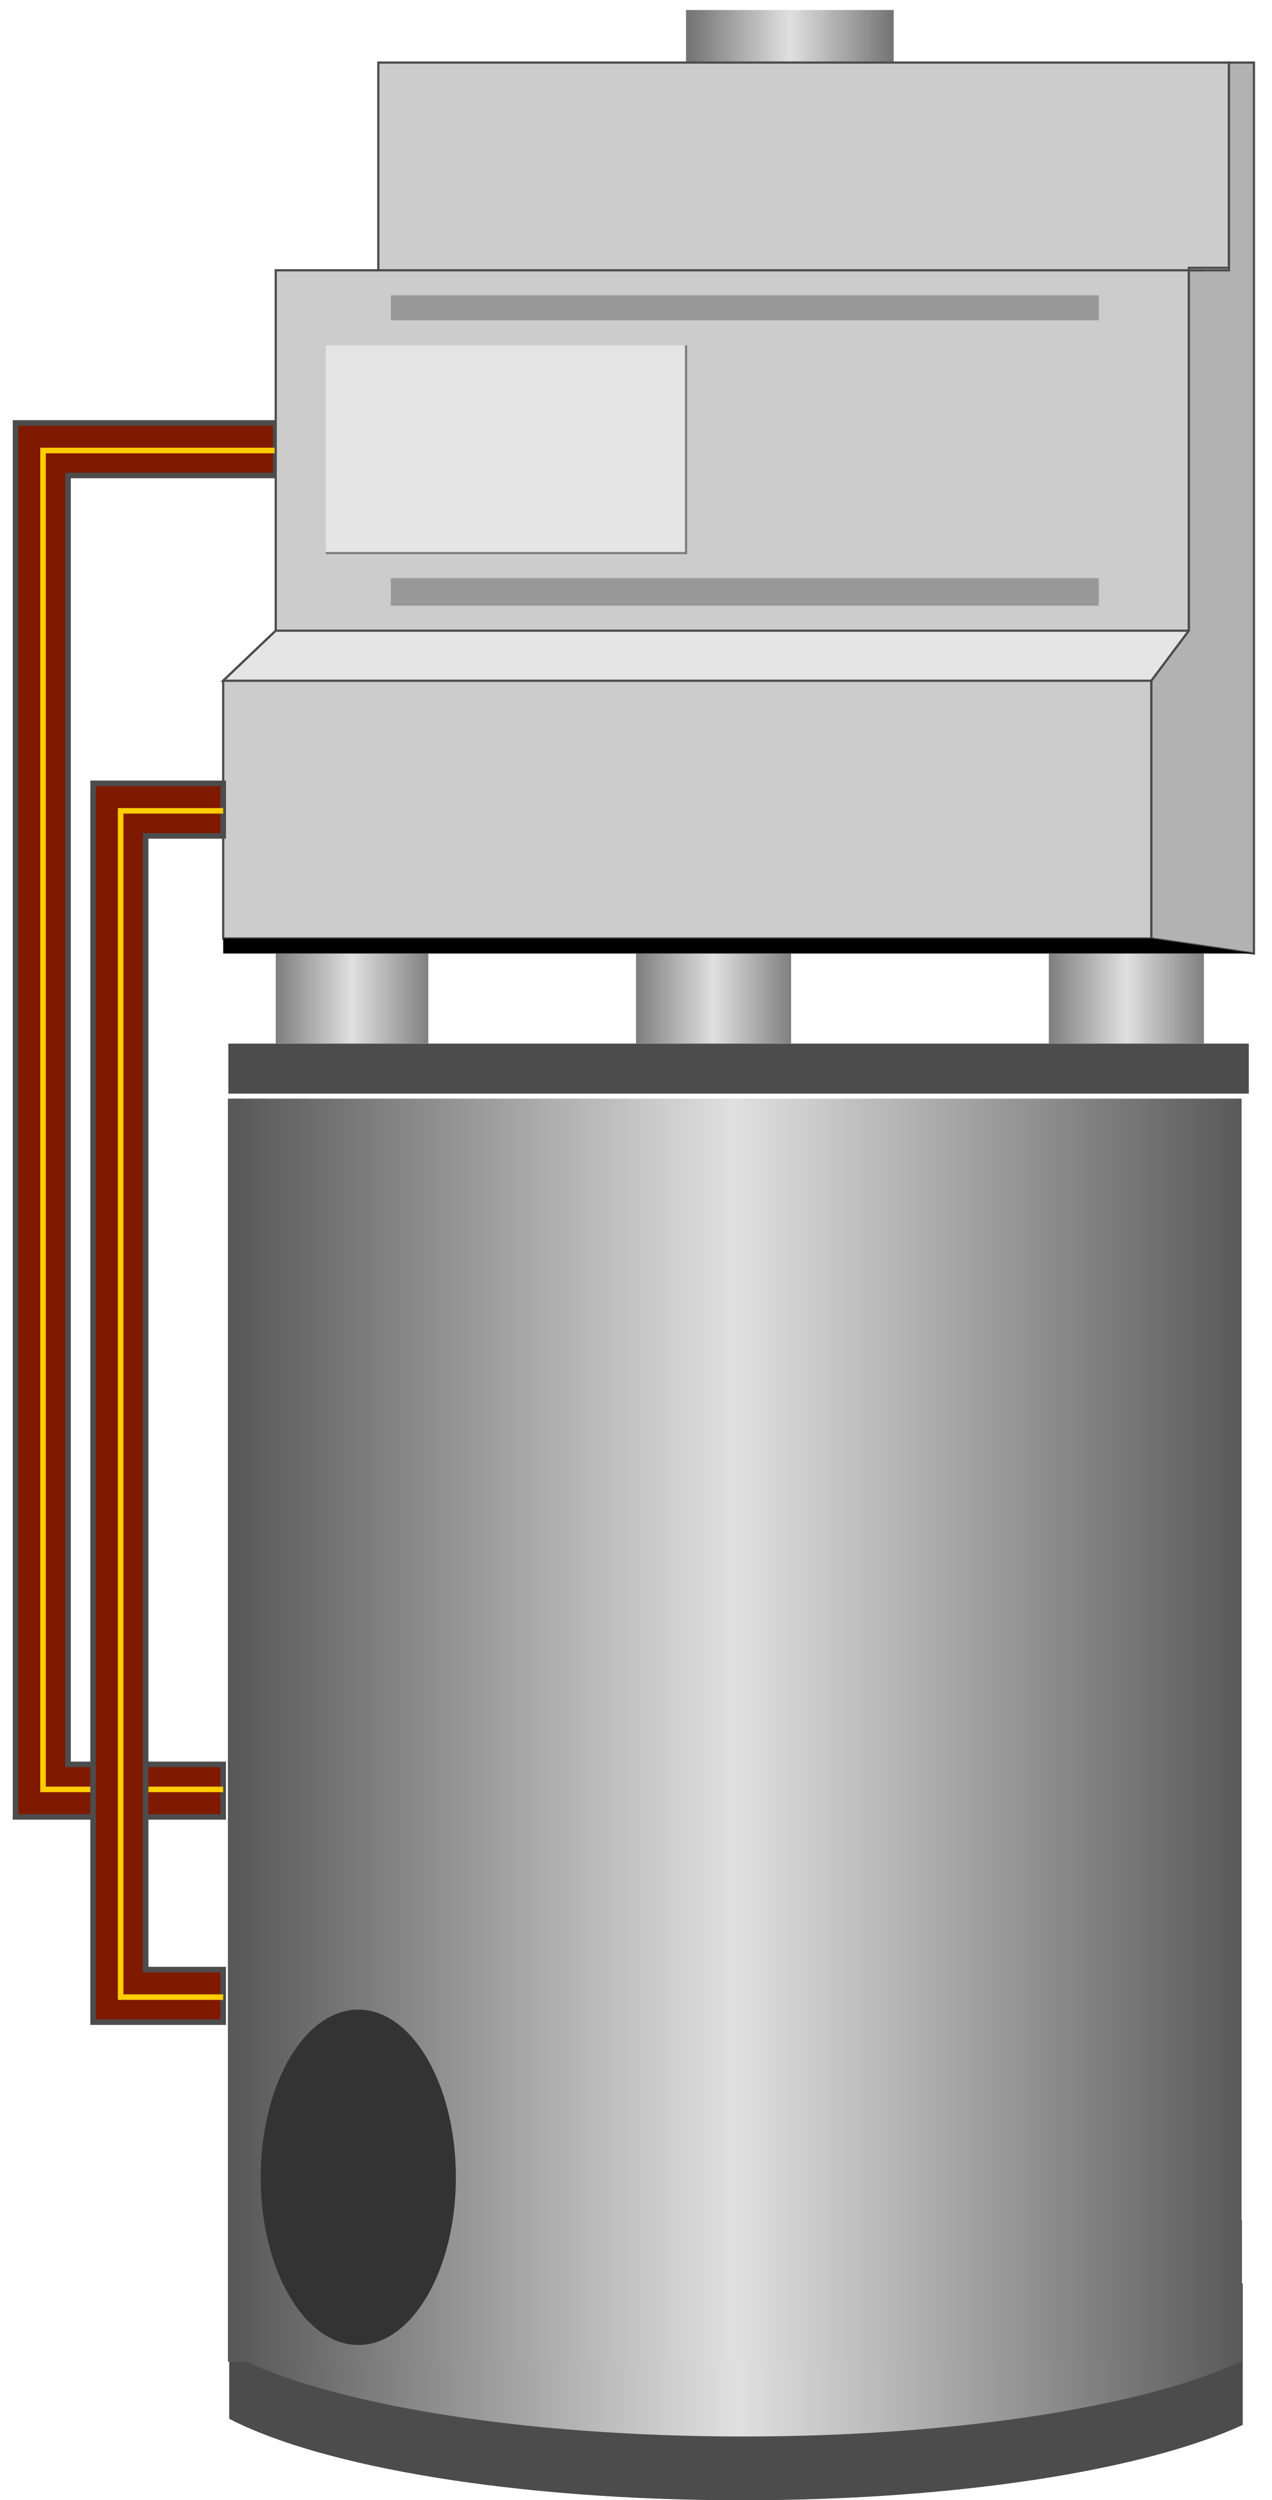 <svg version="1.1" xmlns="http://www.w3.org/2000/svg" xmlns:xlink="http://www.w3.org/1999/xlink" width="57px" height="112px" viewBox="0 0 56.758 112.5" enable-background="new 0 0 56.758 112.5" xml:space="preserve">
<g id="Group_Supply_Pipe1">
	<path fill="#7F1900" stroke="#4C4C4C" stroke-width="0.25" d="M9.798,79.393H2.816V21.396h9.347v-2.365H0.451v62.725h9.347V79.393z   " />
	<path fill="none" stroke="#FFCC00" stroke-width="0.25" d="M12.163,20.271H1.689v60.247h8.108" />
</g>
<g id="Group_Inlet">
	<linearGradient id="SVGID_1_" gradientUnits="userSpaceOnUse" x1="30.631" y1="1.633" x2="39.978" y2="1.633">
		<stop offset="0.01" style="stop-color:#737373" />
		<stop offset="0.5" style="stop-color:#E0E0E0" />
		<stop offset="1" style="stop-color:#737373" />
	</linearGradient>
	<path fill="url(#SVGID_1_)" d="M30.631,0.45v2.365h9.348V0.45H30.631" />
</g>
<g id="Group_Connectors">
	<linearGradient id="SVGID_2_" gradientUnits="userSpaceOnUse" x1="46.96" y1="44.933" x2="53.941" y2="44.933">
		<stop offset="0.01" style="stop-color:#808080" />
		<stop offset="0.5" style="stop-color:#E0E0E0" />
		<stop offset="1" style="stop-color:#808080" />
	</linearGradient>
	<path fill="url(#SVGID_2_)" d="M46.96,42.905v4.054h6.981v-4.054H46.96z" />
	<linearGradient id="SVGID_3_" gradientUnits="userSpaceOnUse" x1="12.163" y1="44.933" x2="19.032" y2="44.933">
		<stop offset="0.01" style="stop-color:#808080" />
		<stop offset="0.5" style="stop-color:#E0E0E0" />
		<stop offset="1" style="stop-color:#808080" />
	</linearGradient>
	<path fill="url(#SVGID_3_)" d="M12.163,42.905v4.054h6.869v-4.054H12.163z" />
	<linearGradient id="SVGID_4_" gradientUnits="userSpaceOnUse" x1="28.379" y1="44.933" x2="35.361" y2="44.933">
		<stop offset="0.01" style="stop-color:#808080" />
		<stop offset="0.5" style="stop-color:#E0E0E0" />
		<stop offset="1" style="stop-color:#808080" />
	</linearGradient>
	<path fill="url(#SVGID_4_)" d="M28.379,42.905v4.054h6.982v-4.054H28.379z" />
</g>
<g id="Group_Heavy_Duty_Water_Heater">
	<path fill="#4C4C4C" d="M33.167,99.357c-10.134,0-18.886,1.494-23.099,3.667c0,1.938,0,3.877,0,5.815   c4.213,2.183,12.965,3.667,23.099,3.667c9.692,0,18.142-1.365,22.523-3.392c0-2.028,0-4.339,0-6.362   C51.309,100.729,42.859,99.357,33.167,99.357z" />
	<path fill="#4C4C4C" d="M10.03,46.959h45.932v2.252H10.03V46.959z" />
	
		<linearGradient id="SVGID_5_" gradientUnits="userSpaceOnUse" x1="59.853" y1="76.807" x2="105.284" y2="76.807" gradientTransform="matrix(1 0 0 1 -49.632 26.262)">
		<stop offset="0.01" style="stop-color:#595959" />
		<stop offset="0.5" style="stop-color:#E0E0E0" />
		<stop offset="1" style="stop-color:#595959" />
	</linearGradient>
	<path fill="url(#SVGID_5_)" d="M33.224,96.5c-10.092,0-18.808,1.492-23.002,3.663c0,1.937,0,3.873,0,5.81   c4.195,2.181,12.911,3.663,23.002,3.663c9.652,0,18.064-1.363,22.429-3.388c0-2.026,0-4.335,0-6.356   C51.288,97.87,42.876,96.5,33.224,96.5z" />
	
		<linearGradient id="SVGID_6_" gradientUnits="userSpaceOnUse" x1="59.641" y1="51.587" x2="105.269" y2="51.587" gradientTransform="matrix(1 0 0 1 -49.632 26.262)">
		<stop offset="0.01" style="stop-color:#595959" />
		<stop offset="0.5" style="stop-color:#E0E0E0" />
		<stop offset="1" style="stop-color:#595959" />
	</linearGradient>
	<rect x="10.009" y="49.434" fill="url(#SVGID_6_)" width="45.628" height="56.831" />
</g>
<g id="Group_Supply_Box">
	<path fill="#CCCCCC" stroke="#4C4C4C" stroke-width="0.1" d="M9.798,42.229h41.779V30.631l1.688-2.252V12.05h1.803V2.815H16.78   v9.347h-4.617v16.216l-2.365,2.252V42.229z" />
	<path fill="#E5E5E5" stroke="#4C4C4C" stroke-width="0.1" d="M9.798,30.631h41.779l1.688-2.252H12.163L9.798,30.631z" />
	<path fill="#B2B2B2" stroke="#4C4C4C" stroke-width="0.1" d="M51.577,42.229l4.617,0.676V2.815h-1.126v9.347h-1.803v16.216   l-1.688,2.252V42.229z" />
	<path fill="none" stroke="#4C4C4C" stroke-width="0.1" d="M16.78,12.162h37.162" />
	<path fill="#E5E5E5" d="M14.415,15.541h16.216v9.347H14.415V15.541z" />
	<path fill="none" stroke="#7F7F7F" stroke-width="0.1" d="M14.415,24.887h16.216v-9.347" />
	<path d="M56.194,42.905l-4.617-0.676H9.798v0.676H56.194z" />
	<path fill="#999999" d="M17.343,13.288h31.869v1.126H17.343V13.288z" />
	<path fill="#999999" d="M17.343,26.014h31.869v1.239H17.343V26.014z" />
</g>
<g id="Group_Supply_Pipe2">
	<path fill="#7F1900" stroke="#4C4C4C" stroke-width="0.25" d="M9.798,88.626H6.307V37.613h3.491v-2.365H3.942v55.744h5.856V88.626z   " />
	<path fill="none" stroke="#FFCC00" stroke-width="0.25" d="M9.798,36.486H5.181v53.379h4.617" />
</g>
<g id="Group_Vaccum">
	<ellipse fill="#333333" cx="15.879" cy="97.973" rx="4.392" ry="7.545" />
</g>
</svg>